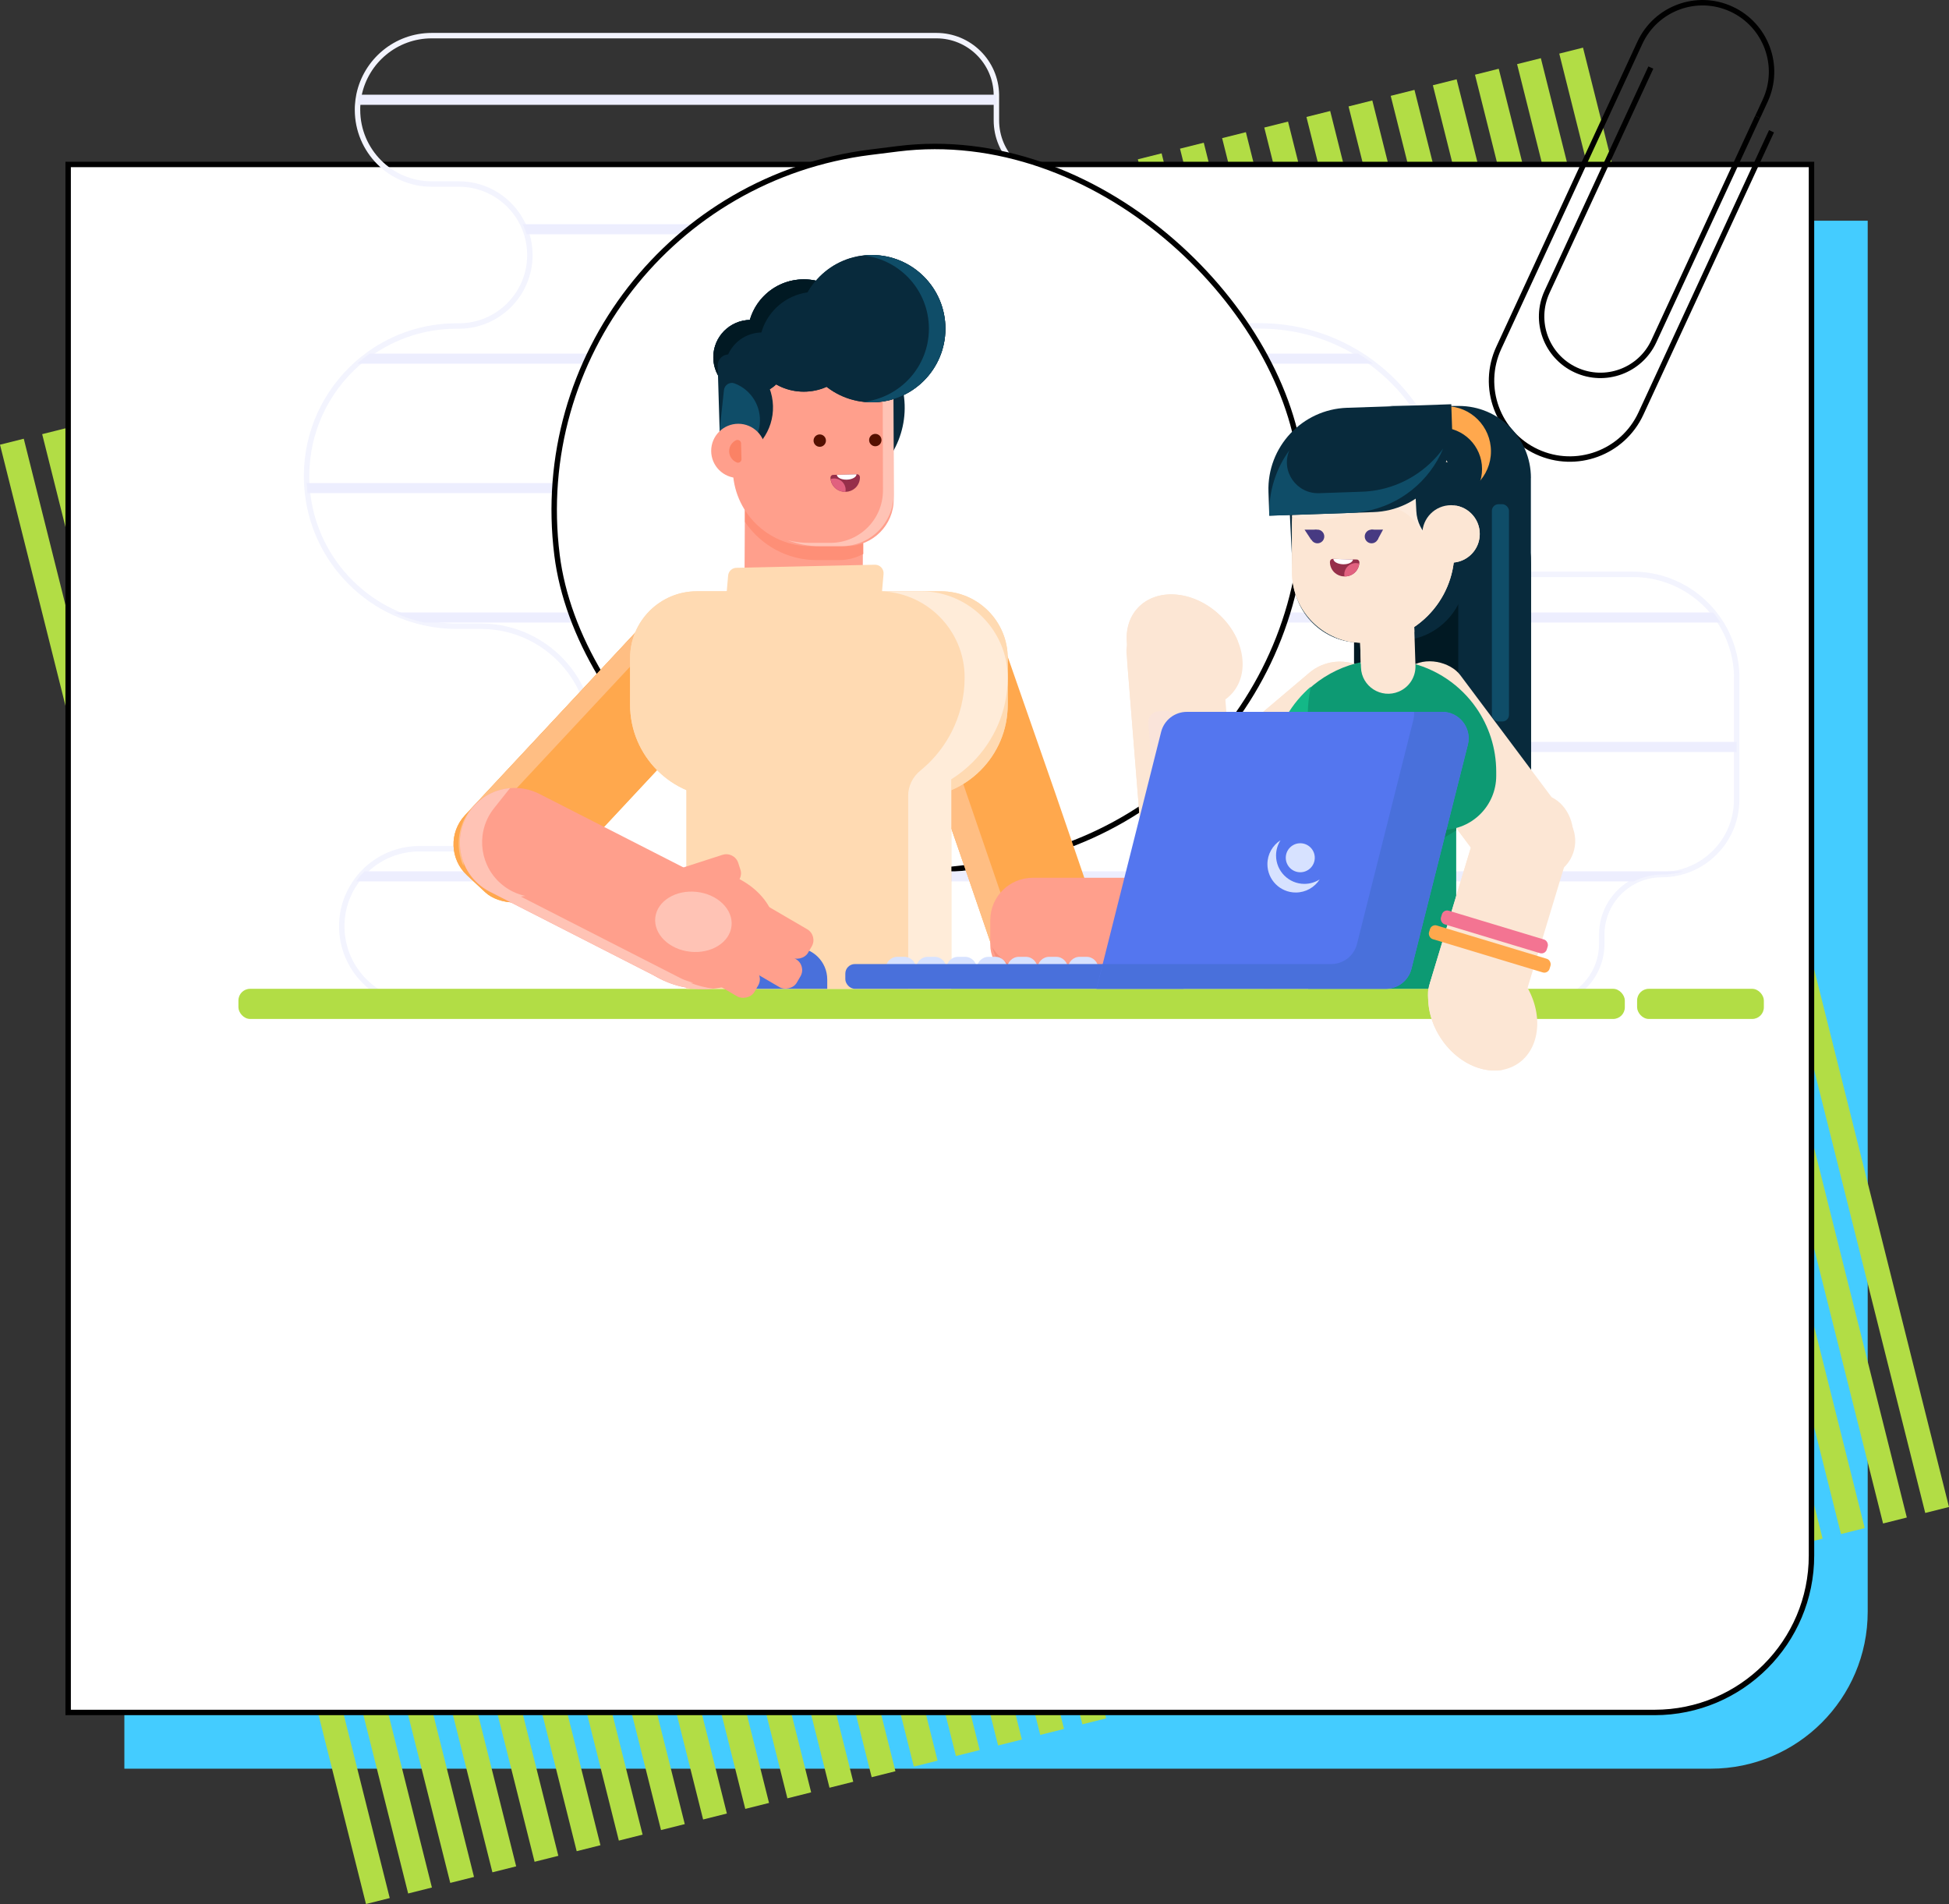 <?xml version="1.0" encoding="UTF-8"?>
<svg xmlns="http://www.w3.org/2000/svg" viewBox="0 0 358.87 350.55">
  <rect x="0" y="0" width="358.87" height="350.55" fill="#333333" stroke="none"/>
  <defs>
    <style>
      .cls-1 {
        fill: #e1617f;
      }

      .cls-1, .cls-2, .cls-3, .cls-4, .cls-5, .cls-6, .cls-7, .cls-8, .cls-9, .cls-10, .cls-11, .cls-12, .cls-13, .cls-14, .cls-15, .cls-16, .cls-17, .cls-18, .cls-19, .cls-20, .cls-21, .cls-22, .cls-23, .cls-24, .cls-25, .cls-26, .cls-27, .cls-28, .cls-29, .cls-30, .cls-31, .cls-32, .cls-33, .cls-34 {
        stroke-width: 0px;
      }

      .cls-2 {
        fill: #ffa84d;
      }

      .cls-3 {
        fill: #ffbe83;
      }

      .cls-4 {
        fill: #4cf;
      }

      .cls-5 {
        fill: #ff9f8c;
      }

      .cls-35, .cls-36 {
        stroke: #000;
      }

      .cls-35, .cls-36, .cls-37 {
        stroke-miterlimit: 10;
      }

      .cls-35, .cls-27 {
        fill: #fff;
      }

      .cls-6 {
        fill: #473a82;
      }

      .cls-7 {
        fill: #ffdab2;
      }

      .cls-8 {
        fill: #0f4d68;
      }

      .cls-38 {
        isolation: isolate;
      }

      .cls-9 {
        fill: #fdebdd;
      }

      .cls-9, .cls-12 {
        mix-blend-mode: multiply;
      }

      .cls-36, .cls-37 {
        fill: none;
      }

      .cls-10 {
        fill: #962f4a;
      }

      .cls-11 {
        fill: #ffc3b5;
      }

      .cls-12, .cls-24 {
        fill: #fce6d4;
      }

      .cls-13 {
        opacity: .38;
      }

      .cls-13, .cls-31 {
        fill: #f9e0e5;
      }

      .cls-14 {
        fill: #0b8962;
      }

      .cls-15 {
        fill: #fe8f77;
      }

      .cls-16 {
        fill: #541000;
      }

      .cls-17 {
        fill: #fb8265;
      }

      .cls-18 {
        fill: #011923;
      }

      .cls-19 {
        fill: #ff6d8d;
      }

      .cls-20 {
        fill: #d7e2ff;
      }

      .cls-21 {
        fill: #0d9a73;
      }

      .cls-37 {
        stroke: #f3f4fe;
      }

      .cls-22 {
        fill: #fcb798;
      }

      .cls-23 {
        fill: #13b887;
      }

      .cls-25 {
        fill: #f37492;
      }

      .cls-26 {
        fill: #082a3c;
      }

      .cls-28 {
        fill: #b2dd45;
      }

      .cls-29 {
        fill: #5476ef;
      }

      .cls-30 {
        fill: #edeefe;
      }

      .cls-32 {
        fill: #ffecd9;
      }

      .cls-33 {
        fill: #f78f7a;
      }

      .cls-34 {
        fill: #4970db;
      }
    </style>
  </defs>
  <g class="cls-38">
    <g id="Capa_2" data-name="Capa 2">
      <g id="Layer_1" data-name="Layer 1">
        <g>
          <path class="cls-4" d="M51.79,40.63h292.11v256.11c0,15.95-12.95,28.89-28.89,28.89H22.9V69.52c0-15.95,12.95-28.89,28.89-28.89Z"/>
          <g>
            <rect class="cls-28" x="33.63" y="77.16" width="4.51" height="277" transform="translate(-51.39 15.21) rotate(-14.08)"/>
            <rect class="cls-28" x="41.39" y="75.22" width="4.51" height="277" transform="translate(-50.68 17.04) rotate(-14.08)"/>
            <rect class="cls-28" x="49.15" y="73.27" width="4.51" height="277" transform="translate(-49.98 18.87) rotate(-14.08)"/>
            <rect class="cls-28" x="56.91" y="71.32" width="4.51" height="277" transform="translate(-49.27 20.7) rotate(-14.08)"/>
            <rect class="cls-28" x="64.67" y="69.38" width="4.51" height="277" transform="translate(-48.56 22.53) rotate(-14.08)"/>
            <rect class="cls-28" x="72.43" y="67.43" width="4.51" height="277" transform="translate(-47.86 24.36) rotate(-14.08)"/>
            <rect class="cls-28" x="80.19" y="65.48" width="4.51" height="277" transform="translate(-47.15 26.19) rotate(-14.08)"/>
            <rect class="cls-28" x="87.95" y="63.54" width="4.51" height="277" transform="translate(-46.44 28.02) rotate(-14.08)"/>
            <rect class="cls-28" x="95.71" y="61.59" width="4.51" height="277" transform="translate(-45.74 29.85) rotate(-14.08)"/>
            <rect class="cls-28" x="103.47" y="59.64" width="4.51" height="277" transform="translate(-45.03 31.68) rotate(-14.08)"/>
            <rect class="cls-28" x="111.22" y="57.7" width="4.51" height="277" transform="translate(-44.32 33.5) rotate(-14.08)"/>
            <rect class="cls-28" x="118.98" y="55.75" width="4.51" height="277" transform="translate(-43.62 35.33) rotate(-14.08)"/>
            <rect class="cls-28" x="126.74" y="53.81" width="4.51" height="277" transform="translate(-42.91 37.16) rotate(-14.08)"/>
            <rect class="cls-28" x="134.5" y="51.86" width="4.51" height="277" transform="translate(-42.2 38.99) rotate(-14.08)"/>
            <rect class="cls-28" x="142.26" y="49.91" width="4.51" height="277" transform="translate(-41.5 40.82) rotate(-14.08)"/>
            <rect class="cls-28" x="150.02" y="47.97" width="4.51" height="277" transform="translate(-40.79 42.65) rotate(-14.08)"/>
            <rect class="cls-28" x="157.78" y="46.02" width="4.51" height="277" transform="translate(-40.08 44.48) rotate(-14.08)"/>
            <rect class="cls-28" x="165.54" y="44.07" width="4.51" height="277" transform="translate(-39.38 46.31) rotate(-14.08)"/>
            <rect class="cls-28" x="173.3" y="42.13" width="4.51" height="277" transform="translate(-38.67 48.14) rotate(-14.08)"/>
            <rect class="cls-28" x="181.06" y="40.18" width="4.51" height="277" transform="translate(-37.96 49.97) rotate(-14.08)"/>
            <rect class="cls-28" x="188.82" y="38.23" width="4.51" height="277" transform="translate(-37.26 51.8) rotate(-14.08)"/>
            <rect class="cls-28" x="196.58" y="36.29" width="4.51" height="277" transform="translate(-36.55 53.63) rotate(-14.08)"/>
            <rect class="cls-28" x="204.34" y="34.34" width="4.51" height="277" transform="translate(-35.84 55.46) rotate(-14.08)"/>
            <rect class="cls-28" x="212.1" y="32.39" width="4.51" height="277" transform="translate(-35.14 57.29) rotate(-14.08)"/>
            <rect class="cls-28" x="219.86" y="30.45" width="4.51" height="277" transform="translate(-34.43 59.12) rotate(-14.08)"/>
            <rect class="cls-28" x="227.62" y="28.5" width="4.51" height="277" transform="translate(-33.72 60.95) rotate(-14.08)"/>
            <rect class="cls-28" x="235.38" y="26.56" width="4.51" height="277" transform="translate(-33.02 62.78) rotate(-14.08)"/>
            <rect class="cls-28" x="243.14" y="24.61" width="4.51" height="277" transform="translate(-32.31 64.61) rotate(-14.08)"/>
            <rect class="cls-28" x="250.9" y="22.66" width="4.51" height="277" transform="translate(-31.6 66.43) rotate(-14.08)"/>
            <rect class="cls-28" x="258.66" y="20.72" width="4.51" height="277" transform="translate(-30.9 68.26) rotate(-14.08)"/>
            <rect class="cls-28" x="266.42" y="18.77" width="4.51" height="277" transform="translate(-30.19 70.09) rotate(-14.08)"/>
            <rect class="cls-28" x="274.18" y="16.82" width="4.51" height="277" transform="translate(-29.48 71.92) rotate(-14.08)"/>
            <rect class="cls-28" x="281.94" y="14.88" width="4.51" height="277" transform="translate(-28.78 73.75) rotate(-14.08)"/>
            <rect class="cls-28" x="289.7" y="12.93" width="4.51" height="277" transform="translate(-28.07 75.58) rotate(-14.08)"/>
            <rect class="cls-28" x="297.46" y="10.98" width="4.51" height="277" transform="translate(-27.36 77.41) rotate(-14.08)"/>
            <rect class="cls-28" x="305.22" y="9.04" width="4.51" height="277" transform="translate(-26.66 79.24) rotate(-14.08)"/>
            <rect class="cls-28" x="312.97" y="7.09" width="4.51" height="277" transform="translate(-25.95 81.07) rotate(-14.08)"/>
            <rect class="cls-28" x="320.73" y="5.15" width="4.51" height="277" transform="translate(-25.24 82.9) rotate(-14.08)"/>
          </g>
          <path class="cls-35" d="M12.55,30.28h321v256.11c0,15.95-12.95,28.89-28.89,28.89H12.55V30.28h0Z"/>
          <path class="cls-36" d="M303.97,12.44l-19.11,41.29c-2.51,5.43-.15,11.87,5.28,14.38h0c5.43,2.51,11.87.15,14.38-5.28l19.11-41.29"/>
          <path class="cls-36" d="M323.64,21.54l1.38-2.99c2.95-6.37.17-13.92-6.2-16.87h0c-6.37-2.95-13.92-.17-16.87,6.2l-25.98,56.16c-3.34,7.23-.2,15.79,7.03,19.14h0c7.23,3.34,15.79.2,19.14-7.03l24.05-51.98"/>
          <g>
            <path class="cls-37" d="M319.77,124.87v22.36c0,3.81-1.54,7.26-4.04,9.75-1.58,1.58-3.53,2.77-5.71,3.44-1.28.39-2.63.6-4.04.6-1.85,0-3.59.45-5.12,1.26-3.52,1.85-5.93,5.54-5.93,9.8v1.69c0,6.11-4.95,11.06-11.06,11.06H77.22c-3.94,0-7.52-1.6-10.1-4.19-2.58-2.58-4.19-6.16-4.19-10.1,0-3.08.97-5.93,2.63-8.25.47-.67.99-1.29,1.57-1.86,2.58-2.58,6.15-4.17,10.09-4.17h11.31c5.66,0,10.78-2.29,14.49-6,3.11-3.11,5.23-7.21,5.82-11.79.08-.61.14-1.23.16-1.86,0-.27.02-.55.02-.83,0-10.45-7.82-19.07-17.93-20.33-.84-.1-1.69-.16-2.55-.16h-4.46c-2.06,0-4.07-.23-6.01-.66-1.92-.43-3.77-1.05-5.52-1.86-3-1.37-5.71-3.27-8.01-5.58-4.31-4.3-7.2-10.02-7.91-16.39-.07-.61-.12-1.23-.15-1.86-.02-.43-.03-.85-.03-1.29,0-8.23,3.6-15.62,9.31-20.68.74-.66,1.52-1.28,2.34-1.86,4.51-3.21,10.03-5.09,15.99-5.09h.41c3.61,0,6.87-1.46,9.24-3.83s3.83-5.63,3.83-9.24c0-1.33-.2-2.61-.57-3.82-.2-.64-.44-1.26-.73-1.86-2.11-4.37-6.59-7.39-11.77-7.39h-5.01c-3.77,0-7.19-1.53-9.66-4-2.47-2.47-4-5.89-4-9.66,0-.31,0-.62.03-.92.04-.63.13-1.25.25-1.86,1.29-6.21,6.79-10.88,13.38-10.88h92.93c6.05,0,10.96,4.86,11.05,10.88,0,.06,0,.12,0,.18v4.54c0,3.05,1.24,5.82,3.24,7.82,2,2,4.77,3.24,7.82,3.24,5.07,0,9.33,3.41,10.64,8.05.17.6.29,1.22.36,1.86.04.38.06.76.06,1.14v4.68c0,6.11,4.95,11.05,11.06,11.05h15.34c6.63,0,12.83,1.86,18.09,5.09.94.57,1.85,1.19,2.73,1.86,1.31.98,2.55,2.06,3.7,3.21,4.99,4.99,8.47,11.49,9.68,18.76.11.61.19,1.23.26,1.86.15,1.28.22,2.59.22,3.91,0,6.11,4.95,11.05,11.05,11.05h22.95c5.96,0,11.28,2.73,14.79,7.01.49.59.93,1.21,1.35,1.86,1.88,2.96,2.98,6.48,2.98,10.25Z"/>
            <path class="cls-30" d="M205.51,43.13h-108.53c-.2-.64-.44-1.26-.73-1.86h108.9c.17.6.29,1.22.36,1.86Z"/>
            <path class="cls-30" d="M252.8,66.96H65.75c.74-.66,1.52-1.28,2.34-1.86h181.98c.94.57,1.85,1.19,2.73,1.86Z"/>
            <path class="cls-30" d="M266.44,90.79H56.62c-.07-.61-.12-1.23-.15-1.86h209.71c.11.61.19,1.23.26,1.86Z"/>
            <path class="cls-30" d="M316.79,114.62H78.07c-1.92-.43-3.77-1.05-5.52-1.86h242.9c.49.59.93,1.21,1.35,1.86Z"/>
            <path class="cls-30" d="M319.77,136.59v1.86H108.84c.08-.61.14-1.23.16-1.86h210.77Z"/>
            <rect class="cls-35" x="102.03" y="27.2" width="137.98" height="132.88" rx="66.44" ry="66.44" transform="translate(-10.3 21.95) rotate(-7.13)"/>
            <g>
              <rect class="cls-28" x="301.44" y="182.05" width="23.34" height="5.55" rx="2.15" ry="2.15"/>
              <rect class="cls-28" x="43.9" y="182.05" width="255.28" height="5.55" rx="2.15" ry="2.15"/>
            </g>
            <path class="cls-30" d="M183.46,17.62v1.68h-117.61c.04-.63.13-1.25.25-1.86h117.36c0,.06,0,.12,0,.18Z"/>
            <path class="cls-30" d="M310.02,160.42c-1.28.39-2.63.6-4.04.6-1.85,0-3.59.45-5.12,1.26H65.56c.47-.67.99-1.29,1.57-1.86h242.89Z"/>
            <g>
              <rect class="cls-2" x="77.12" y="128.36" width="66.31" height="20.19" rx="7.81" ry="7.81" transform="translate(-66.19 124.65) rotate(-46.99)"/>
              <rect class="cls-2" x="77.12" y="128.36" width="66.31" height="20.19" rx="7.81" ry="7.81" transform="translate(-66.19 124.65) rotate(-46.99)"/>
              <path class="cls-3" d="M136.12,121.75c-.53-1.19-1.3-2.29-2.31-3.23l-.05-.05c-4.06-3.79-10.43-3.57-14.22.49l-31.51,33.77c-1.77,1.9-2.67,4.3-2.7,6.71-1.61-3.58-1.03-7.94,1.82-10.99l31.51-33.77c3.79-4.06,10.16-4.28,14.22-.49l.05.04c2.17,2.02,3.24,4.78,3.2,7.52Z"/>
              <path class="cls-2" d="M195.69,181.21c-1.95.67-3.95.71-5.81.22-3.17-.82-5.88-3.17-7.02-6.5l-3.91-11.41-2.11-6.15-10.54-30.32c-1.81-5.27,1-11.02,6.28-12.83,1.4-.48,2.84-.63,4.23-.5.54.05,1.06.14,1.58.28,3.17.82,5.88,3.17,7.02,6.5l8.86,25.41,7.7,22.46c1.81,5.27-1,11.02-6.28,12.82Z"/>
              <path class="cls-3" d="M196.44,180.92c-.24.11-.5.2-.75.29-1.95.67-3.95.71-5.81.22-3.17-.82-5.88-3.17-7.02-6.5l-11.29-32.94c-1.81-5.27,1-11.02,6.28-12.83,1.31-.45,2.65-.61,3.95-.52-4.78,2.07-7.24,7.51-5.52,12.53l11.29,32.94c1.36,3.96,4.94,6.54,8.87,6.8Z"/>
              <rect class="cls-7" x="126.4" y="129.82" width="48.75" height="52.23"/>
              <path class="cls-7" d="M128.29,108.86h44.97c6.78,0,12.29,5.51,12.29,12.29v8.59c0,9.44-7.67,17.11-17.11,17.11h-35.31c-9.44,0-17.11-7.67-17.11-17.11v-8.59c0-6.78,5.51-12.29,12.29-12.29Z"/>
              <rect class="cls-7" x="126.4" y="129.82" width="48.75" height="52.23"/>
              <path class="cls-7" d="M128.29,108.86h44.97c6.78,0,12.29,5.51,12.29,12.29v8.59c0,9.44-7.67,17.11-17.11,17.11h-35.31c-9.44,0-17.11-7.67-17.11-17.11v-8.59c0-6.78,5.51-12.29,12.29-12.29Z"/>
              <rect class="cls-5" x="182.34" y="161.61" width="57.76" height="20.19" rx="7.81" ry="7.81"/>
              <ellipse class="cls-5" cx="235.87" cy="170.4" rx="14.12" ry="11.07" transform="translate(-49.35 112.78) rotate(-24.43)"/>
              <path class="cls-33" d="M248.72,164.56c-.19-.41-.4-.8-.64-1.16,1.32,5.29-2.33,11.47-8.8,14.41-.61.28-1.23.52-1.85.72-2.76.91-5.54,1.07-8.02.57-.19.01-.38.02-.58.02h-3.72s-33.84.02-33.84.02c-3.62,0-6.8-1.91-8.59-4.78,1.16,4.29,5.09,7.45,9.75,7.45l37.56-.02c.19,0,.38,0,.58-.02,3.03.61,6.53.22,9.87-1.29,7.1-3.23,10.8-10.35,8.27-15.92Z"/>
              <path class="cls-32" d="M169.54,108.86h-7.8c8.77,0,15.88,7.11,15.88,15.87,0,3.66-.89,7.12-2.47,10.16-1.05,2.03-2.41,3.88-4.01,5.48-.54.54-1.1,1.04-1.69,1.52-1.4,1.14-2.23,2.83-2.23,4.63h0v35.52h7.93v-38.56c1.42-.89,2.74-1.94,3.92-3.12,3.97-3.97,6.43-9.43,6.48-15.46.07-8.83-7.19-16.05-16.01-16.05Z"/>
              <rect class="cls-5" x="230.18" y="154.46" width="5.98" height="13.8" rx="2.31" ry="2.31" transform="translate(144.89 -108.1) rotate(37.18)"/>
              <path class="cls-34" d="M139.76,174.46h6.69c3.24,0,5.87,2.63,5.87,5.87v1.72h-18.43v-1.72c0-3.24,2.63-5.87,5.87-5.87Z"/>
              <path class="cls-5" d="M135.82,169.86c.22,1.9-.11,3.88-1.04,5.72-1.27,2.5-3.44,4.24-5.92,5.03-.08.03-.16.05-.24.08-.24.07-.48.13-.73.18-.08.02-.16.03-.25.05h0c-.07.01-.15.03-.23.04h-.04c-.07.01-.14.03-.2.03h-.02c-.43.06-.86.09-1.29.1-.15,0-.3,0-.44,0-.23,0-.45-.02-.67-.04-.24-.03-.48-.06-.72-.1-.36-.06-.72-.15-1.08-.25-.59-.17-1.18-.4-1.75-.7l-.58-.3s0,0,0,0l-30.43-15.53c-3.13-1.6-5.08-4.61-5.45-7.87-.05-.47-.08-.96-.06-1.44,0-.24.02-.49.05-.73.02-.24.06-.48.1-.72.06-.36.15-.72.25-1.08.04-.12.07-.24.11-.36.08-.23.17-.47.26-.7.1-.23.21-.46.32-.69.06-.11.11-.21.17-.31.16-.29.33-.57.51-.83.01-.02.03-.04.04-.06.05-.07.1-.14.15-.21h0c1.65-2.24,4.11-3.64,6.75-4,.17-.02.35-.04.52-.06,1.82-.16,3.7.18,5.44,1.07l31.02,15.83c3.14,1.6,5.08,4.61,5.45,7.87Z"/>
              <ellipse class="cls-5" cx="128.79" cy="170.99" rx="11.07" ry="14.12" transform="translate(-55.28 280.28) rotate(-83.71)"/>
              <g>
                <path class="cls-11" d="M131.31,182.02c-1.2.12-2.45.12-3.73-.02-2.6-.29-4.98-1.11-6.96-2.31t0,0l-30.43-15.53c-3.13-1.6-5.08-4.61-5.45-7.87-.05-.47-.08-.96-.06-1.44,0-.24.02-.49.05-.73.02-.24.06-.48.1-.72.06-.36.15-.72.25-1.08.04-.12.07-.24.11-.36.08-.23.17-.47.26-.7.1-.23.21-.46.32-.69.06-.11.11-.21.17-.31.16-.29.33-.57.51-.83.01-.02.03-.04.04-.06.05-.07.1-.14.15-.21h0c1.65-2.24,4.11-3.64,6.75-4,.17-.02.35-.04.52-.06l-2.94,3.7c-.11.14-.21.28-.31.41h0c-.05.07-.1.14-.15.21-.01.02-.03.04-.04.06-2.89,4.32-2.03,10.2,2.11,13.5,1.25,1,2.67,1.65,4.14,1.97-.24.04-.49.08-.73.11h-.11s20.32,10.38,20.32,10.38l8.42,4.3.59.3c.57.29,1.16.52,1.75.7.23.07.46.13.69.17-.07.01-.15.03-.23.04h-.04c-.07.01-.14.03-.2.03,1.28.49,2.67.85,4.13,1.03Z"/>
                <path class="cls-22" d="M130.39,160.01s-.07,0-.1,0c.06,0,.11.01.16.02l-.06-.03Z"/>
              </g>
              <rect class="cls-5" x="126.57" y="154.74" width="5.98" height="13.8" rx="2.31" ry="2.31" transform="translate(243.63 -11.29) rotate(72.12)"/>
              <rect class="cls-5" x="138.23" y="161.07" width="5.98" height="18.31" rx="2.31" ry="2.31" transform="translate(359.41 134.02) rotate(120.26)"/>
              <rect class="cls-5" x="136.15" y="166.56" width="5.98" height="18.31" rx="2.31" ry="2.31" transform="translate(361.03 144.09) rotate(120.26)"/>
              <rect class="cls-5" x="128.36" y="168.27" width="5.98" height="18.31" rx="2.31" ry="2.31" transform="translate(350.79 153.37) rotate(120.26)"/>
              <ellipse class="cls-11" cx="127.67" cy="169.71" rx="5.54" ry="7.06" transform="translate(-55 278.02) rotate(-83.71)"/>
              <g>
                <path class="cls-26" d="M153.74,87.1l-7.08-24.17c-.6-2.06.86-4.2,3.01-4.27,7.29-.24,14.09,4.44,16.24,11.76s-1.01,14.81-7.18,18.57c-1.89,1.15-4.36.24-4.98-1.89Z"/>
                <polygon class="cls-5" points="158.94 91.35 158.89 99.71 158.84 109.71 137.07 109.87 137.15 95.15 137.17 91.5 158.94 91.35"/>
                <path class="cls-7" d="M161.09,103.97c.94-.02,1.68.78,1.6,1.71l-.13,1.46-.21,2.44c-.07.8-.73,1.42-1.53,1.43l-25.49.57c-.94.02-1.68-.78-1.6-1.71l.34-3.9h0c.07-.8.73-1.42,1.53-1.43l25.5-.57Z"/>
                <path class="cls-15" d="M158.94,91.47l.02,10.52c-1.34.72-2.87,1.13-4.5,1.13h-3.99c-5.53.03-10.41-2.77-13.3-7.03v-4.59s21.77-.03,21.77-.03Z"/>
                <path class="cls-5" d="M143.54,63.93h6.7c7.9,0,14.31,6.41,14.31,14.31v14.54c0,4.3-3.49,7.79-7.79,7.79h-14.65c-3.96,0-7.17-3.21-7.17-7.17v-20.86c0-4.75,3.86-8.61,8.61-8.61Z" transform="translate(299.7 164.07) rotate(179.84)"/>
                <path class="cls-11" d="M164.51,71.91l.05,19c.02,5.32-4.28,9.64-9.6,9.65h-3.98c-2.08.02-4.08-.38-5.9-1.09,1.25.31,2.57.48,3.92.47h3.98c5.32-.03,9.61-4.35,9.6-9.66l-.05-19c0-3.19-1.88-5.94-4.59-7.22,3.73.68,6.56,3.93,6.57,7.86Z"/>
                <g>
                  <path class="cls-10" d="M158.34,87.81c.02.73-.26,1.41-.72,1.9-.06.06-.12.12-.19.18-.45.39-1.03.64-1.67.65h-.11c-.59.02-1.13-.15-1.58-.46-.62-.42-1.05-1.11-1.14-1.9,0-.07-.01-.15-.02-.22,0-.14.05-.27.14-.37s.22-.16.36-.16l4.39-.12c.28,0,.52.22.53.5Z"/>
                  <path class="cls-1" d="M155.7,90.14c0,.14,0,.28-.03.41h-.01c-1.39.04-2.56-1-2.71-2.36.18-.06.38-.09.59-.1,1.17-.03,2.14.89,2.17,2.05Z"/>
                  <path class="cls-27" d="M157.71,87.32c0,.52-.8.96-1.78.99-.99.03-1.8-.37-1.84-.89l3.62-.1Z"/>
                </g>
                <circle class="cls-16" cx="150.94" cy="81.12" r="1.14"/>
                <circle class="cls-16" cx="161.17" cy="81.02" r="1.14"/>
                <circle class="cls-26" cx="138.21" cy="65.77" r="6.87"/>
                <circle class="cls-26" cx="148" cy="61.77" r="10.34"/>
                <circle class="cls-26" cx="138.21" cy="65.77" r="6.87"/>
                <circle class="cls-26" cx="148" cy="61.77" r="10.34"/>
                <path class="cls-18" d="M156.58,55.99c-1.77-1.42-4.01-2.26-6.45-2.26-4.05,0-7.55,2.32-9.25,5.71-.28.56-.51,1.15-.69,1.77-.89.02-1.74.2-2.52.53-2.47,1.04-4.2,3.49-4.2,6.33,0,1.24.32,2.39.9,3.39-1.82-1.24-3.02-3.32-3.02-5.69,0-3.75,3-6.79,6.73-6.87,1.25-4.32,5.22-7.47,9.94-7.47,3.57,0,6.72,1.81,8.58,4.56Z"/>
                <circle class="cls-26" cx="160.52" cy="60.51" r="13.56"/>
                <circle class="cls-26" cx="160.52" cy="60.51" r="13.56"/>
                <path class="cls-8" d="M174.08,60.51c0,7.49-6.07,13.56-13.56,13.56-.51,0-1.02-.03-1.52-.09,6.77-.76,12.04-6.5,12.04-13.47s-5.26-12.72-12.04-13.47c.5-.06,1.01-.09,1.52-.09,7.49,0,13.56,6.07,13.56,13.56Z"/>
                <path class="cls-26" d="M132.61,82.67l-.46-15.31c-.04-1.3,1.15-2.34,2.42-2.05,4.33.97,7.62,4.77,7.76,9.41.14,4.6-2.87,8.56-7.07,9.83-1.29.39-2.6-.53-2.64-1.87Z"/>
                <path class="cls-8" d="M132.11,82.88l1.19-11.06c.1-.94,1.06-1.57,1.95-1.23,3.02,1.13,5,4.19,4.64,7.54-.36,3.32-2.91,5.88-6.07,6.37-.97.15-1.82-.64-1.71-1.61Z"/>
                <circle class="cls-5" cx="135.94" cy="83.01" r="4.99"/>
                <path class="cls-17" d="M134.26,83.13c.03.92.61,1.7,1.42,2.02.42.16.86-.18.85-.63l-.08-2.9c-.01-.47-.51-.76-.94-.56-.76.37-1.27,1.16-1.25,2.06Z"/>
              </g>
            </g>
            <g>
              <path class="cls-18" d="M249.33,78.71h7.36c13.9,0,25.19,11.29,25.19,25.19v43.06h-32.55v-68.25h0Z"/>
              <path class="cls-18" d="M249.33,78.71h7.36c13.9,0,25.19,11.29,25.19,25.19v43.06h-32.55v-68.25h0Z"/>
              <path class="cls-26" d="M281.88,88v54.99h-13.37v-54.99c0-7.32-5.94-13.26-13.25-13.26h13.37c7.32,0,13.26,5.93,13.26,13.26Z"/>
              <path class="cls-8" d="M250.32,141.98c.05.07.1.15.15.22-.77.02-1.52,0-2.27-.04.7-.04,1.41-.1,2.12-.18Z"/>
              <path class="cls-24" d="M255.45,130.54c0,2.48-1.05,4.95-3.09,6.67l-9.77,8.27-7.16,6.06-10.8,9.15c-3.68,3.12-9.2,2.66-12.31-1.02-3.12-3.68-2.66-9.19,1.02-12.31l27.74-23.48c3.68-3.12,9.19-2.66,12.31,1.02,1.39,1.64,2.07,3.65,2.07,5.64Z"/>
              <path class="cls-12" d="M242.58,145.48l-7.16,6.06c-1.55-1.75-2.5-4.06-2.5-6.58v-.75c0-4.39,1.37-8.45,3.7-11.79.7-1,1.48-1.93,2.34-2.79.38-.38.78-.75,1.19-1.1-1.06,4.78-.68,9.94,1.38,14.79.32.74.67,1.46,1.05,2.16Z"/>
              <path class="cls-12" d="M255.45,130.54c0,.34-.02.68-.06,1.02-.2-1.64-.86-3.24-2.01-4.59-3.12-3.68-8.63-4.14-12.31-1.02l-27.74,23.48c-1.76,1.49-2.78,3.52-3.03,5.65-.34-2.82.7-5.75,3.03-7.72l27.74-23.48c3.68-3.12,9.19-2.66,12.31,1.02,1.39,1.64,2.07,3.65,2.07,5.64Z"/>
              <rect class="cls-21" x="240.87" y="145.54" width="27.26" height="36.51"/>
              <path class="cls-14" d="M268.13,145.54v7.37c-3.85,2.39-8.29,4.39-13.15,5.82-4.82,1.42-9.6,2.14-14.11,2.23v-15.43s27.26,0,27.26,0Z"/>
              <path class="cls-12" d="M253.38,124.9c-.35-.42-.74-.79-1.15-1.12,3.01,3.68,2.53,9.11-1.11,12.19l-27.74,23.48c-3.26,2.76-7.96,2.71-11.16.1.03.04.06.08.09.12h0c3.12,3.68,8.63,4.14,12.31,1.02l27.74-23.48c3.68-3.12,4.14-8.63,1.02-12.31Z"/>
              <rect class="cls-24" x="208.87" y="112.86" width="17.47" height="50.06" rx="6.76" ry="6.76" transform="translate(445.49 258.01) rotate(175.43)"/>
              <rect class="cls-13" x="211.86" y="130.88" width="5.19" height="14.63" rx="2.01" ry="2.01" transform="translate(439.24 258.88) rotate(175.43)"/>
              <g>
                <rect class="cls-24" x="263.06" y="119.46" width="17.47" height="46.59" rx="6.76" ry="6.76" transform="translate(574.94 94.22) rotate(143.19)"/>
                <rect class="cls-24" x="267.54" y="144.91" width="17.47" height="46.59" rx="6.76" ry="6.76" transform="translate(492.02 409.19) rotate(-163.17)"/>
                <ellipse class="cls-24" cx="273.01" cy="186.09" rx="9.24" ry="11.72" transform="translate(-57.33 179.72) rotate(-33.18)"/>
                <path class="cls-12" d="M268.62,191.14c-.29-.45-.55-.9-.79-1.36-1.64-3.2-1.94-6.67-.98-9.45.05-.24.11-.48.19-.73l1.26-4.16,4.91-16.23.96-3.18-2.37-3.18-12.37-16.53c-2.62-3.5-2.22-8.33.76-11.35.66-.67,1.14-1.48,1.34-2.4l.02-.09c-1.3.23-2.57.76-3.7,1.61-3.86,2.89-4.65,8.37-1.76,12.23l14.75,19.71-7.13,23.57c-.07.25-.14.49-.18.73-1.1,3.17-.55,7.25,1.77,10.79,2.87,4.39,7.58,6.62,11.53,5.82-3.04-.57-6.1-2.62-8.19-5.82Z"/>
                <rect class="cls-2" x="262.71" y="173.41" width="23.19" height="2.62" rx="1.01" ry="1.01" transform="translate(486.28 421.37) rotate(-163.17)"/>
                <rect class="cls-25" x="264.96" y="170.27" width="20.36" height="2.62" rx="1.01" ry="1.01" transform="translate(488.83 415.47) rotate(-163.17)"/>
              </g>
              <path class="cls-12" d="M219.67,162.83s-.05,0-.07,0c-.24.02-.47.03-.71.03-4.51,0-8.33-3.47-8.7-8.04l-2.59-32.49c-.38-4.81,3.2-9.02,8.01-9.4.5-.04.99-.04,1.47,0-4.78.42-8.33,4.61-7.94,9.4l2.59,32.49c.35,4.31,3.76,7.64,7.93,8Z"/>
              <path class="cls-21" d="M275.5,142.08v.75c0,5.49-4.45,9.95-9.94,9.95h-21.34c-5.49,0-9.95-4.46-9.95-9.95v-.75c0-4.18,1.24-8.07,3.38-11.31,3.69-5.6,10.03-9.3,17.23-9.3,5.69,0,10.85,2.31,14.58,6.04.86.86,1.64,1.79,2.34,2.79,2.33,3.34,3.7,7.4,3.7,11.79Z"/>
              <path class="cls-23" d="M234.16,142.08v.75c0,5.49,4.45,9.95,9.94,9.95h8.95c-4.44-2.54-8.12-6.51-10.29-11.58-2.07-4.85-2.44-10-1.38-14.79-.41.35-.81.71-1.19,1.1-.86.86-1.64,1.79-2.34,2.79-2.33,3.34-3.7,7.4-3.7,11.79Z"/>
              <path class="cls-19" d="M255.66,136.23l.29,1.49c-.48.03-.97.05-1.46.05-.3,0-.59,0-.89-.02"/>
              <ellipse class="cls-24" cx="218.14" cy="119.86" rx="9.24" ry="11.72" transform="translate(-16.98 201.55) rotate(-47.95)"/>
              <path class="cls-12" d="M227.99,118.18c-.7-1.15-1.6-2.25-2.69-3.23-4.81-4.33-11.47-4.78-14.89-.99-2.22,2.46-2.52,6.1-1.14,9.54-2.4-3.94-2.47-8.55.17-11.48,3.42-3.79,10.09-3.35,14.89.99,1.69,1.52,2.92,3.32,3.66,5.18Z"/>
              <circle class="cls-2" cx="266.21" cy="83.1" r="8.32"/>
              <circle class="cls-26" cx="265.25" cy="86.35" r="7.64"/>
              <path class="cls-26" d="M250.83,78.03h9.28c5.18,0,9.39,4.21,9.39,9.39v18.4c0,6.79-5.52,12.31-12.31,12.31h-7.19c-6.79,0-12.31-5.52-12.31-12.31v-14.63c0-7.26,5.89-13.15,13.15-13.15Z" transform="translate(-4.58 12.77) rotate(-2.86)"/>
              <path class="cls-24" d="M260.34,113.42l.09,2.89.2,6.23c.07,2.08-1.15,3.98-3.07,4.79-3.25,1.37-6.86-.94-6.97-4.47l-.02-.65-.27-8.47c-.07-2.08,1.15-3.98,3.07-4.79.32-.13.64-.23.96-.3,2.96-.61,5.92,1.58,6.02,4.76Z"/>
              <path class="cls-12" d="M260.34,113.42l.09,2.89c-2.42,2.96-5.85,5.12-9.86,5.9l-.27-8.47c-.07-2.08,1.15-3.98,3.07-4.79.32-.13.64-.23.96-.3,2.96-.61,5.92,1.58,6.02,4.76Z"/>
              <path class="cls-24" d="M267.83,90.51l-.02,10.98c-.02,9.33-7.59,16.88-16.92,16.86-7.19-.01-13.02-5.86-13.01-13.05v-9.21c.01-.06.02-.11.02-.17,0-.25.01-.5.03-.75.49-9.15,8.02-16.43,17.26-16.54.08,0,.16,0,.24,0h.55c.77,0,1.52.08,2.24.22,5.49,1.06,9.62,5.89,9.61,11.68Z"/>
              <path class="cls-12" d="M249.22,118.23c-4.97-1.84-8.5-6.63-8.49-12.24v-9.21c.02-.06.02-.11.02-.17,0-.25,0-.5.03-.75.49-9.15,8.02-16.43,17.26-16.54.08,0,.16,0,.24,0h.55c.47,0,.94.03,1.4.09-.65-.25-1.32-.45-2.01-.58-.73-.14-1.48-.21-2.24-.22h-.55c-.08,0-.16,0-.24,0-9.24.11-16.77,7.39-17.25,16.54-.02.25-.03.5-.03.75,0,.06,0,.11,0,.17v9.21c-.02,6.63,4.92,12.11,11.32,12.94Z"/>
              <path class="cls-9" d="M270.6,98.18l-3.58-6.6c-.35-.65-.81-1.22-1.33-1.69l.37-.1c.13-.05.38-1.88.37-2.01,0-.03,0-.06-.02-.09-1.47-4.1-4.51-7.2-8.19-8.85-.73-.14-1.48-.22-2.24-.22h-.55c-.08,0-.16,0-.24,0-9.24.11-16.77,7.39-17.26,16.54,3.01.87,6.3.83,9.47-.31l5.06-1.37c3.51-.95,7.21.63,8.94,3.83h0c1.69,3.11,5.58,4.27,8.69,2.58h0c.61-.33.84-1.09.51-1.7Z"/>
              <path class="cls-26" d="M260.72,84.77h3.88c3.92,0,7.11,3.19,7.11,7.11v7.68c0,.77-.62,1.39-1.39,1.39h-2.48c-3.92,0-7.11-3.19-7.11-7.11v-9.07h0Z" transform="translate(-4.3 13.39) rotate(-2.86)"/>
              <circle class="cls-24" cx="267.18" cy="98.3" r="5.29"/>
              <path class="cls-12" d="M267.68,103.57c-1.04,8.34-8.17,14.79-16.78,14.77-1.91,0-3.72-.42-5.36-1.16,1.11.32,2.29.49,3.51.49,8.45.01,15.45-6.18,16.71-14.27.03-.17.05-.33.07-.5.69-.07,1.36-.27,1.96-.58,1.44-.76,2.51-2.17,2.77-3.9.33-2.19-.74-4.27-2.53-5.34,2.85.47,4.81,3.14,4.38,6.01-.36,2.46-2.37,4.26-4.73,4.48Z"/>
              <path class="cls-31" d="M268.04,93.08h-.07s-.09-.02-.14-.03v-.09c.07.04.14.07.21.11Z"/>
              <path class="cls-12" d="M268.96,97.94c-.21-.91-.94-1.57-1.81-1.72-.45-.08-.82.35-.72.79l.65,2.86c.11.47.66.66,1.04.37.68-.52,1.04-1.41.83-2.3Z"/>
              <circle class="cls-6" cx="242.58" cy="98.77" r="1.26"/>
              <circle class="cls-6" cx="252.55" cy="98.77" r="1.26"/>
              <path class="cls-26" d="M248.35,75.01h19.21v4.38c0,8.27-6.71,14.98-14.98,14.98h-19.21v-4.38c0-8.27,6.71-14.98,14.98-14.98Z" transform="translate(503.67 160.8) rotate(178.05)"/>
              <path class="cls-8" d="M237.42,82.88s-.02.05-.03.08c-1.59,3.81,1.36,7.98,5.48,7.84l7.87-.27c.91-.03,1.79-.12,2.66-.27,5.06-.87,9.43-3.71,12.33-7.67-2.5,5.96-7.92,10.44-14.53,11.58-.87.15-1.75.25-2.66.27l-14.82.51c-.15-4.5,1.24-8.69,3.7-12.06Z"/>
              <rect class="cls-8" x="274.7" y="92.83" width="3.15" height="40" rx="1.22" ry="1.22"/>
              <g>
                <path class="cls-10" d="M244.88,103.39c-.02.73.26,1.41.72,1.9.06.06.12.12.19.18.45.39,1.03.64,1.67.65h.11c.59.02,1.13-.15,1.58-.46.62-.42,1.05-1.11,1.14-1.9,0-.07.01-.15.02-.22,0-.14-.05-.27-.14-.37s-.22-.16-.36-.16l-4.39-.12c-.28,0-.52.22-.53.5Z"/>
                <path class="cls-1" d="M247.53,105.72c0,.14,0,.28.03.41h.01c1.39.04,2.56-1,2.71-2.36-.18-.06-.38-.09-.59-.1-1.17-.03-2.14.89-2.17,2.05Z"/>
                <path class="cls-27" d="M245.51,102.9c0,.52.8.96,1.78.99.99.03,1.8-.37,1.84-.89l-3.62-.1Z"/>
              </g>
              <polygon class="cls-6" points="253.65 99.38 254.66 97.51 252.43 97.52 253.65 99.38"/>
              <polygon class="cls-6" points="241.43 99.38 242.44 97.51 240.21 97.52 241.43 99.38"/>
            </g>
            <g>
              <path class="cls-20" d="M198.81,176.16h1.26c1.19,0,2.16.97,2.16,2.16v.74h-5.59v-.74c0-1.19.97-2.16,2.16-2.16Z"/>
              <path class="cls-20" d="M193.21,176.16h1.26c1.19,0,2.16.97,2.16,2.16v.74h-5.59v-.74c0-1.19.97-2.16,2.16-2.16Z"/>
              <path class="cls-20" d="M187.62,176.16h1.26c1.19,0,2.16.97,2.16,2.16v.74h-5.59v-.74c0-1.19.97-2.16,2.16-2.16Z"/>
              <path class="cls-20" d="M182.03,176.16h1.26c1.19,0,2.16.97,2.16,2.16v.74h-5.59v-.74c0-1.19.97-2.16,2.16-2.16Z"/>
              <path class="cls-20" d="M176.43,176.16h1.26c1.19,0,2.16.97,2.16,2.16v.74h-5.59v-.74c0-1.19.97-2.16,2.16-2.16Z"/>
              <path class="cls-20" d="M170.84,176.16h1.26c1.19,0,2.16.97,2.16,2.16v.74h-5.59v-.74c0-1.19.97-2.16,2.16-2.16Z"/>
              <path class="cls-20" d="M165.25,176.16h1.26c1.19,0,2.16.97,2.16,2.16v.74h-5.59v-.74c0-1.19.97-2.16,2.16-2.16Z"/>
              <rect class="cls-34" x="155.65" y="177.49" width="63.84" height="4.56" rx="1.76" ry="1.76"/>
              <path class="cls-29" d="M201.9,182.05h53.26c2.23,0,4.18-1.52,4.73-3.68l10.38-41.25c.77-3.08-1.55-6.06-4.73-6.06h-47.01c-2.23,0-4.18,1.52-4.73,3.68l-11.91,47.31Z"/>
              <path class="cls-34" d="M270.27,137.12l-10.38,41.25c-.55,2.17-2.49,3.68-4.72,3.68h-53.27l1.15-4.56h42.08c2.23,0,4.18-1.52,4.73-3.68l10.38-41.25c.13-.51.17-1.01.14-1.5h5.17c3.17,0,5.5,2.99,4.73,6.06Z"/>
              <g>
                <circle class="cls-20" cx="239.42" cy="157.92" r="2.67"/>
                <path class="cls-20" d="M242.99,161.91c-.93,1.45-2.55,2.41-4.4,2.41-2.88,0-5.22-2.34-5.22-5.22,0-1.85.96-3.47,2.41-4.4-.52.81-.82,1.78-.82,2.81,0,2.88,2.34,5.22,5.22,5.22,1.03,0,2-.3,2.81-.82Z"/>
              </g>
            </g>
          </g>
        </g>
      </g>
    </g>
  </g>
</svg>